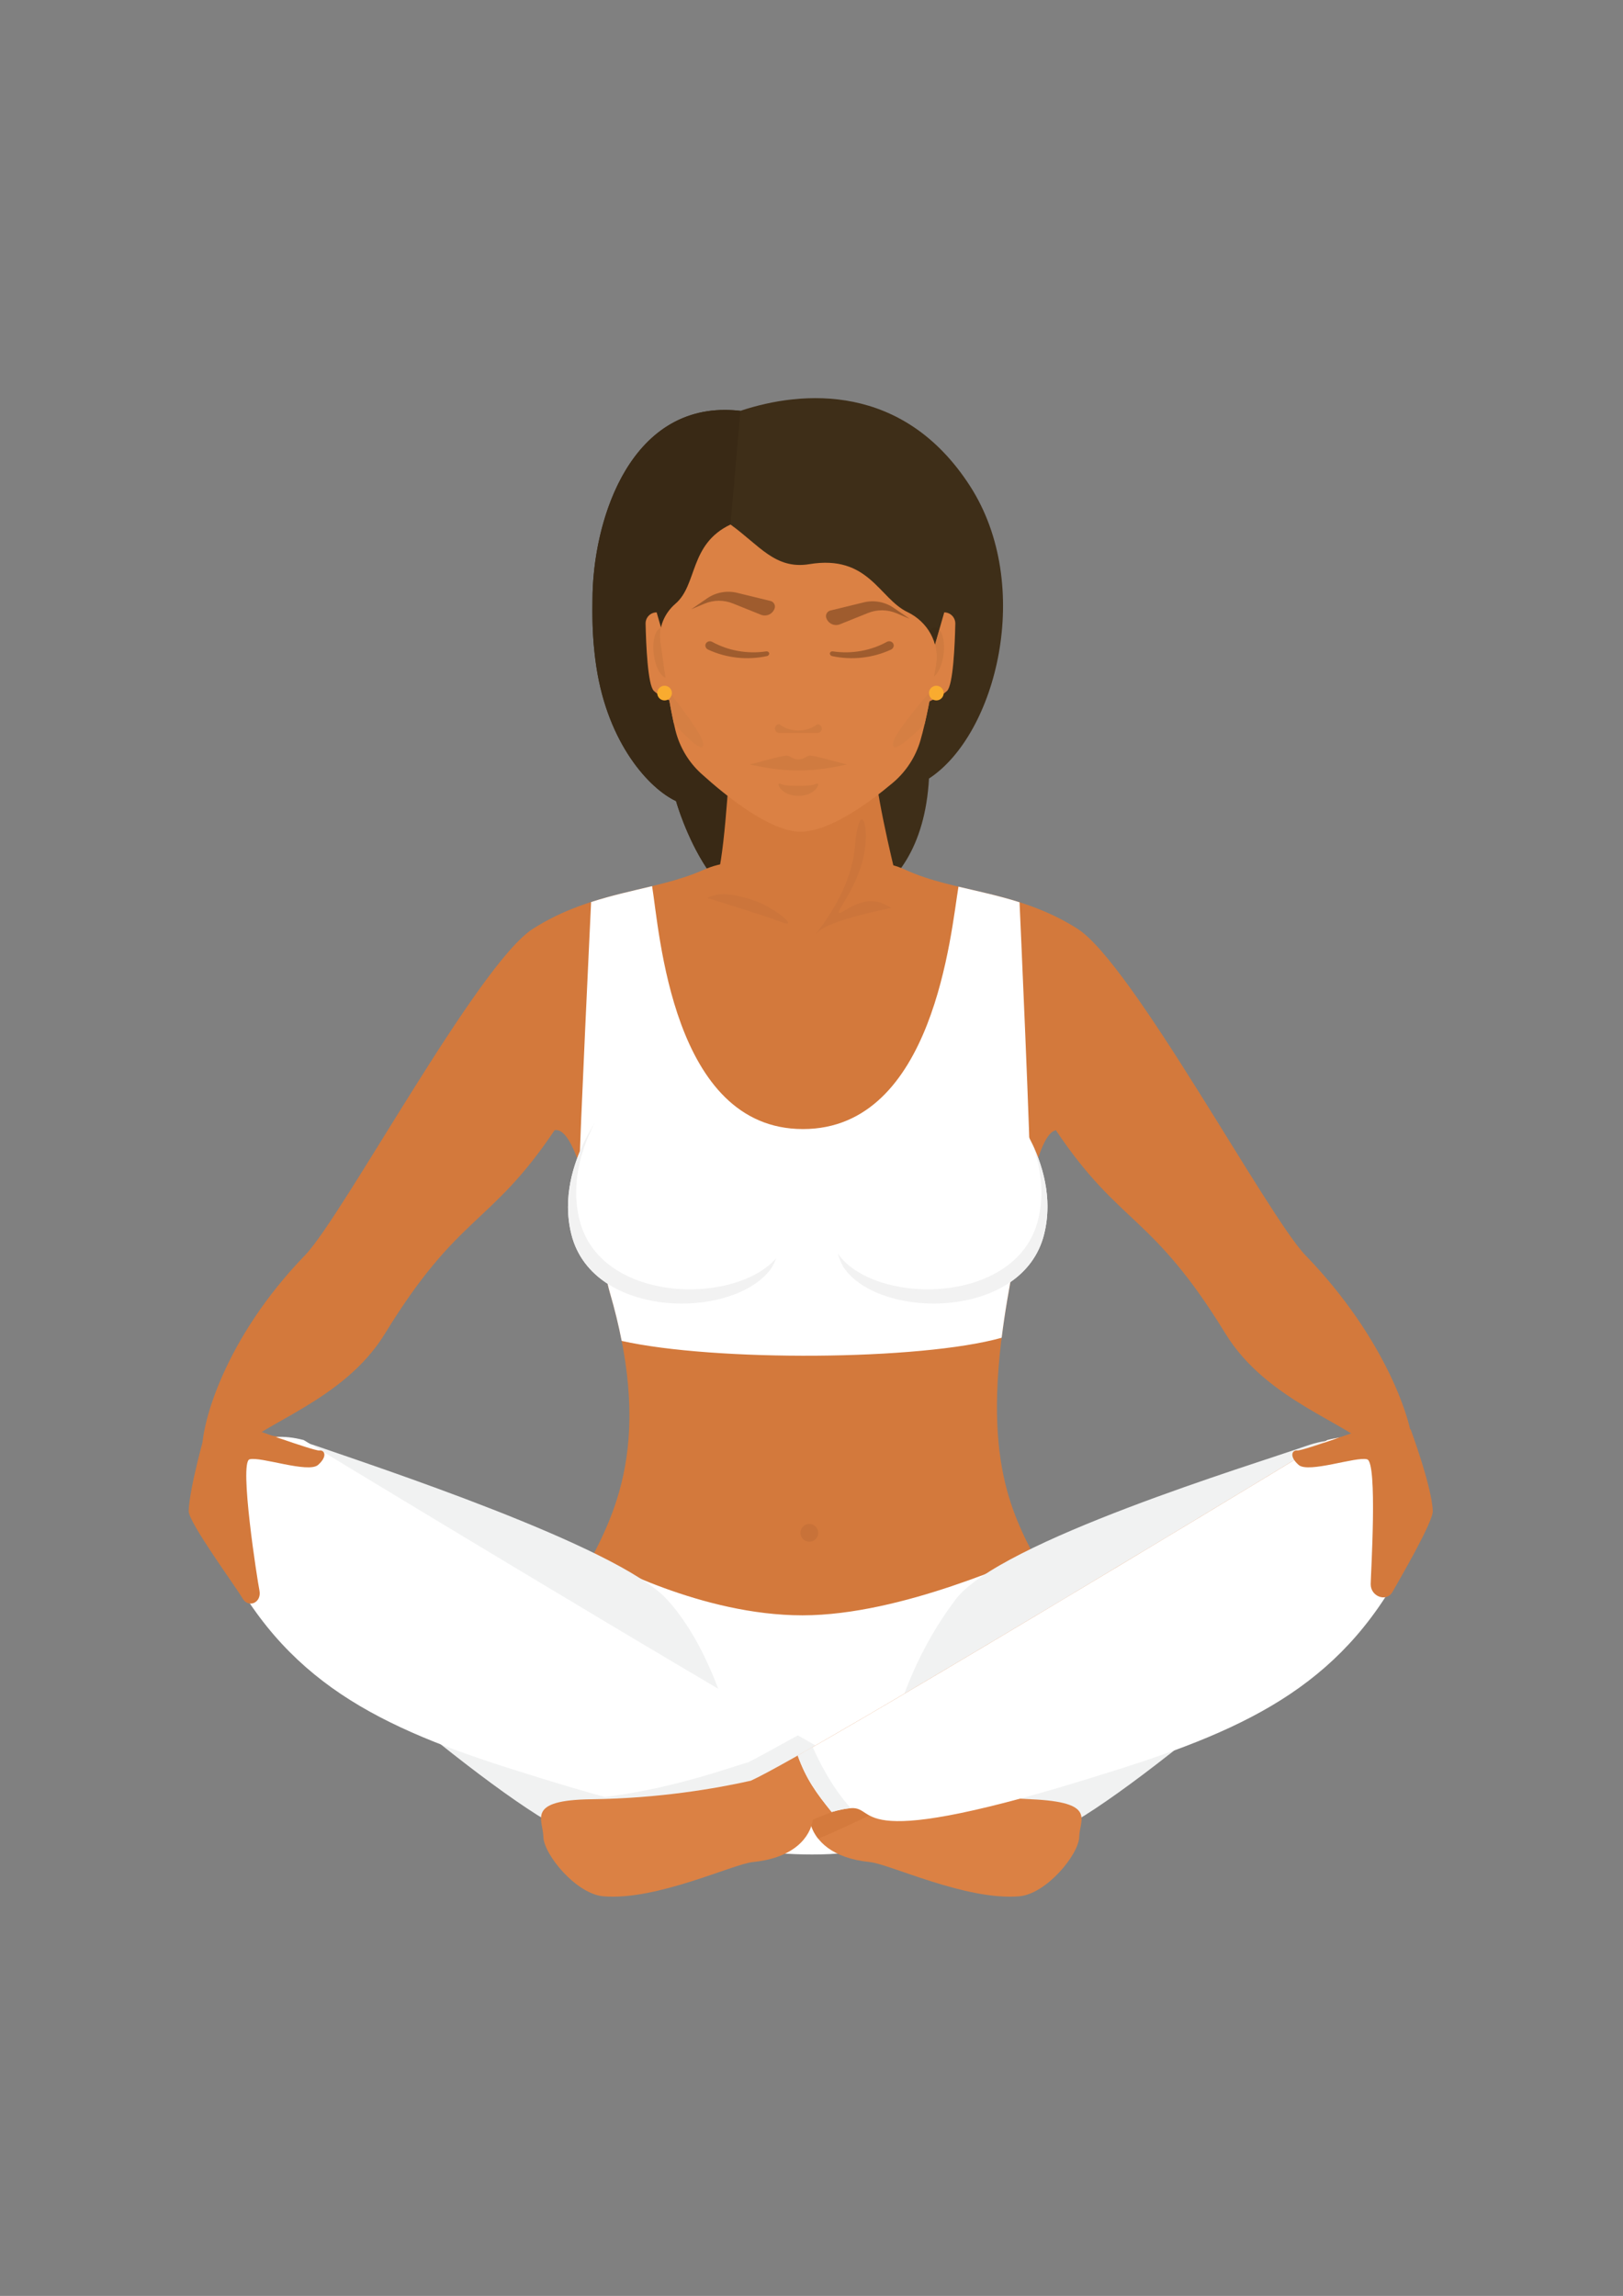<?xml version="1.0" encoding="UTF-8"?>
<svg xmlns="http://www.w3.org/2000/svg" xmlns:xlink="http://www.w3.org/1999/xlink" width="595.5pt" height="842.25pt" viewBox="0 0 595.5 842.25" version="1.2">
<rect x="0" y="0" width="595.5" height="842.25" fill="#808080" stroke="none"/>
<defs>
<clipPath id="clip1">
  <path d="M 217 146.062 L 369 146.062 L 369 337 L 217 337 Z M 217 146.062 "/>
</clipPath>
<clipPath id="clip2">
  <path d="M 74 526 L 397 526 L 397 695.785 L 74 695.785 Z M 74 526 "/>
</clipPath>
<clipPath id="clip3">
  <path d="M 198 526 L 521 526 L 521 695.785 L 198 695.785 Z M 198 526 "/>
</clipPath>
<clipPath id="clip4">
  <path d="M 474 522.473 L 525.719 522.473 L 525.719 586 L 474 586 Z M 474 522.473 "/>
</clipPath>
</defs>
<g id="surface1">
<g clip-path="url(#clip1)" clip-rule="nonzero">
<path style=" stroke:none;fill-rule:nonzero;fill:rgb(24.309%,18.039%,9.409%);fill-opacity:1;" d="M 271.668 150.715 C 231.645 146.07 217.387 190.406 217.387 220.238 C 217.387 223.672 217.031 232.938 218.816 244.668 C 223.086 272.816 238.211 289.309 248.051 293.879 C 248.051 293.879 257.344 327.406 277.32 334.375 C 297.316 341.344 338.043 336.109 340.859 285.605 C 365.543 269.5 379.469 214.879 355.922 178.309 C 331.445 140.34 294.359 143.137 271.668 150.715 "/>
</g>
<path style=" stroke:none;fill-rule:nonzero;fill:rgb(89.799%,89.799%,89.799%);fill-opacity:1;" d="M 248.051 293.879 C 238.211 289.309 223.086 272.812 218.816 244.664 C 217.543 236.281 217.359 229.156 217.359 224.52 C 217.359 229.156 217.543 236.281 218.816 244.664 C 223.086 272.812 238.211 289.309 248.051 293.879 "/>
<path style=" stroke:none;fill-rule:nonzero;fill:rgb(22.35%,16.08%,8.24%);fill-opacity:1;" d="M 259.355 318.594 C 251.727 307.086 248.07 293.965 248.051 293.879 C 238.211 289.309 223.086 272.812 218.816 244.664 C 217.543 236.281 217.359 229.156 217.359 224.52 C 217.359 222.672 217.387 221.215 217.387 220.238 C 217.387 191.863 230.277 150.379 265.965 150.379 C 267.805 150.379 269.711 150.488 271.668 150.715 L 268.031 192.426 C 252.848 199.613 255.961 214.5 247.859 221.449 C 245.164 223.781 243.254 226.852 242.527 230.215 L 240.93 224.648 C 238.656 224.648 236.828 226.516 236.879 228.793 C 237.035 236.242 237.645 251.312 239.918 253.469 C 241.242 254.727 243.477 255.945 245.57 256.922 C 246.285 260.922 247.02 264.621 247.809 267.836 C 249.328 274.004 252.637 279.594 257.359 283.859 C 260.055 286.301 263.344 289.148 266.93 291.941 C 266.281 300.613 265.355 310.641 264.234 317.098 C 262.609 317.457 260.98 317.945 259.355 318.594 "/>
<path style=" stroke:none;fill-rule:nonzero;fill:rgb(82.75%,47.449%,23.529%);fill-opacity:1;" d="M 395.336 340.711 C 373.188 326.602 350.516 327.512 332.148 319.055 C 318.57 312.801 304.488 318.52 295.445 319.586 C 286.277 318.5 272.004 312.906 258.094 319.121 C 240.043 327.195 217.449 326.758 195.555 340.711 C 175.359 353.562 125.77 446.176 111.906 460.496 C 82.332 491.047 73.875 522.508 74.195 532.102 C 74.672 546.285 82.082 537.863 87.082 532.102 C 95.734 522.125 126.09 513.965 141.227 489.262 C 168.348 445.02 179.832 449.836 203.488 414.609 C 213.426 412.684 220.559 463.23 223.711 473.996 C 240.895 532.68 223.402 559.168 213.102 579.059 C 209.672 585.691 206.059 596.199 202.715 603.254 C 200.707 607.488 189.281 640.457 208.059 660.941 C 220.492 674.492 245.551 679.094 297.438 678.746 C 344.324 678.414 369.656 680.25 383.09 668.695 C 406.953 648.09 392.449 607.543 389.895 597.09 C 388.602 591.875 385.469 582.453 381.898 575.59 C 371.91 556.262 359.422 536.254 369.551 476.988 C 378.996 421.824 383.809 415.59 387.41 414.609 C 411.062 449.836 422.539 445.02 449.656 489.262 C 464.805 513.965 495.156 522.125 503.816 532.102 C 508.82 537.863 517.969 546.285 518.441 532.102 C 518.773 522.508 508.559 491.047 478.992 460.496 C 465.121 446.176 415.523 353.562 395.336 340.711 "/>
<path style=" stroke:none;fill-rule:nonzero;fill:rgb(100%,100%,100%);fill-opacity:1;" d="M 351.672 325.27 C 348.906 341.797 342.695 414.191 294.605 414.191 C 246.531 414.191 241.953 341.254 239.262 325.078 C 232.074 326.812 224.543 328.438 216.887 330.906 C 216.887 330.906 212.5 422.418 212.672 427.426 C 217.844 442.676 221.637 466.922 223.711 473.996 C 225.566 480.332 227.004 486.285 228.102 491.906 C 262.207 499.523 337.621 499.137 367.52 490.75 C 368.062 486.41 368.727 481.84 369.551 476.988 C 372.91 457.348 375.691 443.934 378.035 434.727 C 378.367 425.676 374.082 330.996 374.082 330.996 C 366.418 328.543 358.879 326.984 351.672 325.27 "/>
<path style=" stroke:none;fill-rule:nonzero;fill:rgb(100%,100%,100%);fill-opacity:1;" d="M 379.766 570.48 C 375.008 571.406 331.43 592.574 294.41 592.574 C 257.41 592.574 221.633 573.035 217.387 570.898 C 216.887 570.656 208.191 585.938 208.191 585.938 C 207.984 586.324 208.031 586.777 208.305 587.113 L 278.719 679.129 C 278.719 679.129 300.781 682.16 318.027 678.535 L 388.215 588.109 C 388.461 587.793 388.496 587.391 388.355 587.043 C 388.355 587.043 384.332 577.344 379.766 570.48 "/>
<path style=" stroke:none;fill-rule:nonzero;fill:rgb(94.51%,94.899%,94.899%);fill-opacity:1;" d="M 479.254 530.441 C 460.098 537.18 366.715 565.418 350.602 586.777 C 324.605 621.305 323.398 658.176 318.027 678.535 C 332.652 684.855 373.68 678.535 388.441 671.41 C 417.957 657.16 507.02 580.16 515.922 561.289 C 519.684 553.285 510.238 519.516 479.254 530.441 "/>
<path style=" stroke:none;fill-rule:nonzero;fill:rgb(94.51%,94.899%,94.899%);fill-opacity:1;" d="M 116.098 530.441 C 85.117 519.516 75.672 553.285 79.445 561.289 C 88.336 580.16 177.402 657.16 206.918 671.41 C 221.672 678.535 262.695 684.855 277.32 678.535 C 274.82 659.75 267.383 611.5 244.746 586.777 C 226.684 567.047 135.27 537.18 116.098 530.441 "/>
<g clip-path="url(#clip2)" clip-rule="nonzero">
<path style=" stroke:none;fill-rule:nonzero;fill:rgb(85.88%,50.589%,26.669%);fill-opacity:1;" d="M 378.297 660.047 C 350.148 658.805 325.309 654.023 313.621 651.453 C 284.773 634.066 108.363 528.285 108.363 528.285 C 78.625 520.406 69.188 542.117 78.188 557.961 C 101.621 599.227 134.113 624.578 200.582 633.926 C 225.301 637.41 272.105 659.871 297.508 669.344 C 299.207 675.156 305.188 681.688 319.062 683.07 C 326.445 683.805 354.383 697.27 373.922 695.656 C 383.93 694.836 395.844 680.285 395.984 673.824 C 396.121 667.383 402.492 661.117 378.297 660.047 "/>
</g>
<path style=" stroke:none;fill-rule:nonzero;fill:rgb(83.139%,47.839%,23.92%);fill-opacity:1;" d="M 335.312 655.547 C 334.93 655.496 334.562 655.426 334.176 655.371 C 333.266 655.215 332.355 655.059 331.465 654.918 C 331.168 654.863 330.887 654.812 330.59 654.762 C 329.664 654.602 328.734 654.445 327.859 654.289 C 327.617 654.234 327.406 654.199 327.18 654.148 C 326.25 653.988 325.359 653.832 324.484 653.656 C 324.238 653.621 323.996 653.57 323.73 653.516 C 322.945 653.359 322.141 653.219 321.387 653.062 C 321.039 652.992 320.723 652.938 320.391 652.871 C 319.762 652.746 319.133 652.625 318.535 652.5 C 318.117 652.398 317.75 652.328 317.363 652.238 C 316.875 652.152 316.383 652.047 315.93 651.941 C 315.109 651.785 314.336 651.609 313.621 651.453 C 309.141 648.754 301.113 643.922 290.754 637.707 C 283.477 641.719 276.148 645.762 274.363 646.566 C 272.281 647.023 265.441 649.492 255.734 652.223 C 271.32 658.629 286.453 665.23 297.508 669.344 C 297.613 669.746 297.77 670.168 297.93 670.57 L 298.035 670.832 C 298.191 671.164 298.332 671.516 298.504 671.848 L 298.609 672.059 C 298.82 672.426 299.031 672.809 299.277 673.18 L 299.344 673.281 C 299.609 673.703 299.906 674.105 300.219 674.508 C 310.035 670.516 324.293 663.355 339.16 656.16 C 338.793 656.09 338.426 656.039 338.043 655.969 C 337.133 655.828 336.207 655.688 335.312 655.547 "/>
<path style=" stroke:none;fill-rule:nonzero;fill:rgb(100%,100%,100%);fill-opacity:1;" d="M 81.27 570.215 C 104.176 616.699 138.434 633.68 191.352 650.102 C 288.777 681.004 275.762 662.5 286.293 663.32 C 288.168 663.48 290.336 663.863 293.273 664.723 C 298.941 657.754 302.723 652.5 305.746 644.027 C 253.16 614.336 111.441 528.285 111.441 528.285 C 81.707 520.406 73.211 553.863 81.27 570.215 "/>
<path style=" stroke:none;fill-rule:nonzero;fill:rgb(94.51%,94.899%,94.899%);fill-opacity:1;" d="M 286.293 663.32 C 288.168 663.48 290.336 663.863 293.273 664.723 C 298.941 657.754 302.723 652.5 305.75 644.027 C 304 643.047 302.18 641.996 300.238 640.895 C 298.121 645.742 293.328 655.531 286.293 663.32 "/>
<path style=" stroke:none;fill-rule:nonzero;fill:rgb(94.51%,94.899%,94.899%);fill-opacity:1;" d="M 274.363 646.566 C 270.305 647.477 248.227 655.969 221.945 659.223 C 232.75 662.184 241.484 664.25 248.578 665.633 C 258.637 666.105 268.715 666.473 277.199 666.965 C 281.695 665.457 282.305 663.008 286.293 663.32 C 288.168 663.48 290.336 663.863 293.273 664.723 C 298.941 657.754 302.723 652.5 305.75 644.027 C 301.863 641.84 297.508 639.336 292.75 636.605 C 284.879 640.945 276.305 645.691 274.363 646.566 "/>
<g clip-path="url(#clip3)" clip-rule="nonzero">
<path style=" stroke:none;fill-rule:nonzero;fill:rgb(85.88%,50.589%,26.669%);fill-opacity:1;" d="M 486.988 528.285 C 486.988 528.285 297.859 643.137 275.5 653.238 C 262.801 656.09 241.914 659.73 217.059 660.047 C 192.84 660.344 199.23 667.383 199.367 673.824 C 199.512 680.285 211.422 694.836 221.434 695.656 C 240.965 697.27 268.922 683.805 276.289 683.07 C 291.648 681.547 297.332 673.703 298.262 667.523 C 321.895 657.895 373.344 636.957 394.777 633.926 C 461.234 624.578 493.742 599.227 517.164 557.961 C 526.176 542.117 516.727 520.406 486.988 528.285 "/>
</g>
<path style=" stroke:none;fill-rule:nonzero;fill:rgb(100%,100%,100%);fill-opacity:1;" d="M 486.988 528.285 C 486.988 528.285 345.285 614.336 292.699 644.027 C 295.723 652.5 299.484 657.754 305.152 664.723 C 308.109 663.863 310.277 663.48 312.152 663.32 C 322.684 662.5 309.648 681.004 407.074 650.102 C 460.012 633.68 494.266 616.699 517.164 570.215 C 525.23 553.863 516.727 520.406 486.988 528.285 "/>
<g clip-path="url(#clip4)" clip-rule="nonzero">
<path style=" stroke:none;fill-rule:nonzero;fill:rgb(82.75%,47.449%,23.529%);fill-opacity:1;" d="M 503.973 522.91 C 503.973 522.91 477.926 532.348 476.02 532.102 C 474.094 531.875 472.887 534.238 476.492 537.406 C 480.094 540.559 497.801 534.168 501.648 535.359 C 505.496 536.566 502.961 577.535 502.926 581.125 C 502.871 585.676 508.734 587.863 510.902 584.012 C 513.07 580.16 525.844 558.398 525.703 554.301 C 525.422 545.531 517.586 524.348 517.586 524.348 L 503.973 522.91 "/>
</g>
<path style=" stroke:none;fill-rule:nonzero;fill:rgb(82.75%,47.449%,23.529%);fill-opacity:1;" d="M 117.172 532.102 C 115.254 532.348 89.215 522.91 89.215 522.91 L 75.609 524.348 C 75.609 524.348 69.516 545.531 69.227 554.301 C 69.09 558.398 86.777 582.438 88.941 586.289 C 91.109 590.141 96.125 587.953 95.184 583.398 C 94.445 579.879 87.691 536.566 91.539 535.359 C 95.387 534.168 113.094 540.559 116.695 537.406 C 120.301 534.238 119.102 531.875 117.172 532.102 "/>
<path style=" stroke:none;fill-rule:nonzero;fill:rgb(100%,100%,100%);fill-opacity:1;" d="M 355.695 400.551 C 347.855 421.457 306.957 448.016 306.957 448.016 C 306.957 448.016 304.875 457.117 309.578 464.996 C 322.629 484.148 375.199 484.395 383.09 452.812 C 389.738 426.254 367.434 402.305 367.434 402.305 C 367.434 402.305 361.766 391.711 355.695 400.551 "/>
<path style=" stroke:none;fill-rule:nonzero;fill:rgb(100%,100%,100%);fill-opacity:1;" d="M 237.055 400.551 C 230.98 391.711 225.309 402.305 225.309 402.305 C 225.309 402.305 203.004 426.254 209.645 452.812 C 217.551 484.395 270.129 484.148 283.18 464.996 C 287.887 457.117 285.789 448.016 285.789 448.016 C 285.789 448.016 244.887 421.457 237.055 400.551 "/>
<path style=" stroke:none;fill-rule:nonzero;fill:rgb(94.899%,94.899%,94.899%);fill-opacity:1;" d="M 370.723 470.32 C 376.652 466.238 381.184 460.445 383.09 452.812 C 384.543 447.051 384.629 441.414 383.859 436.129 C 384.629 441.414 384.543 447.051 383.09 452.812 C 381.184 460.445 376.652 466.238 370.723 470.32 M 383.859 436.109 L 383.859 436.094 L 383.859 436.109 "/>
<path style=" stroke:none;fill-rule:nonzero;fill:rgb(94.899%,94.899%,94.899%);fill-opacity:1;" d="M 342.609 478.199 C 328.734 478.199 315.316 473.438 309.578 464.996 C 308.566 463.297 307.863 461.566 307.41 459.852 C 313.184 468.234 326.547 472.98 340.387 472.98 C 358.039 472.98 376.441 465.258 380.867 447.578 C 383.441 437.316 381.672 427.461 378.559 419.215 C 380.922 424.133 382.969 429.879 383.859 436.074 L 383.859 436.129 C 384.629 441.414 384.543 447.051 383.09 452.812 C 381.184 460.445 376.652 466.238 370.723 470.32 C 362.902 475.711 352.633 478.199 342.609 478.199 "/>
<path style=" stroke:none;fill-rule:nonzero;fill:rgb(94.899%,94.899%,94.899%);fill-opacity:1;" d="M 209.641 452.758 C 209.633 452.758 209.633 452.758 209.633 452.742 C 209.633 452.758 209.633 452.758 209.641 452.758 M 209.625 452.723 C 209.625 452.707 209.617 452.707 209.617 452.688 C 209.617 452.707 209.625 452.707 209.625 452.723 M 209.609 452.688 C 209.609 452.672 209.609 452.652 209.605 452.652 C 209.609 452.652 209.609 452.672 209.609 452.688 M 209.605 452.637 C 207.965 445.984 208.148 439.488 209.332 433.5 C 208.148 439.488 207.965 445.984 209.605 452.637 "/>
<path style=" stroke:none;fill-rule:nonzero;fill:rgb(94.899%,94.899%,94.899%);fill-opacity:1;" d="M 250.133 478.199 C 232.488 478.199 214.066 470.496 209.645 452.812 C 209.645 452.793 209.641 452.777 209.641 452.758 C 209.633 452.758 209.633 452.758 209.633 452.742 L 209.625 452.723 C 209.625 452.707 209.617 452.707 209.617 452.688 L 209.609 452.688 C 209.609 452.672 209.609 452.652 209.605 452.652 L 209.605 452.637 C 207.965 445.984 208.148 439.488 209.332 433.5 C 211.031 424.906 214.812 417.34 218.27 411.809 C 213.398 421.16 209.25 434.027 212.641 447.578 C 217.059 465.258 235.477 472.98 253.125 472.98 C 266 472.98 278.477 468.867 284.809 461.547 C 284.371 462.703 283.844 463.859 283.18 464.996 C 277.426 473.438 264.023 478.199 250.133 478.199 "/>
<path style=" stroke:none;fill-rule:nonzero;fill:rgb(78.429%,44.71%,22.35%);fill-opacity:1;" d="M 296.965 565.578 C 295.148 565.578 293.695 564.125 293.695 562.305 C 293.695 560.52 295.148 559.047 296.965 559.047 C 298.75 559.047 300.219 560.52 300.219 562.305 C 300.219 564.125 298.75 565.578 296.965 565.578 "/>
<path style=" stroke:none;fill-rule:nonzero;fill:rgb(82.75%,47.449%,23.529%);fill-opacity:1;" d="M 268.031 274.723 C 268.031 274.723 266.301 309.328 263.551 320.441 C 260.805 331.555 329.242 323.484 329.242 323.484 C 329.242 323.484 322.281 296.055 320.984 281.684 C 319.672 267.316 268.031 274.723 268.031 274.723 "/>
<path style=" stroke:none;fill-rule:nonzero;fill:rgb(85.88%,50.589%,26.669%);fill-opacity:1;" d="M 346.457 224.648 L 336.59 259.047 C 336.59 259.047 344.43 256.355 347.473 253.469 C 349.746 251.312 350.359 236.242 350.516 228.793 C 350.551 226.516 348.73 224.648 346.457 224.648 "/>
<path style=" stroke:none;fill-rule:nonzero;fill:rgb(23.529%,17.249%,8.629%);fill-opacity:1;" d="M 343.062 236.484 C 342.59 234.75 341.855 233.094 340.91 231.57 C 341.609 230.734 342.363 230.258 343.117 230.258 C 343.203 230.258 343.273 230.266 343.344 230.27 C 343.816 230.332 344.254 230.578 344.637 230.988 L 343.062 236.484 "/>
<path style=" stroke:none;fill-rule:nonzero;fill:rgb(81.569%,48.239%,25.099%);fill-opacity:1;" d="M 342.695 248.168 C 342.941 246.766 343.188 245.355 343.414 243.949 C 343.852 241.391 343.691 238.859 343.062 236.484 L 344.637 230.988 C 346.02 232.461 346.703 235.988 346.211 239.977 C 345.738 243.805 344.324 246.957 342.695 248.168 "/>
<path style=" stroke:none;fill-rule:nonzero;fill:rgb(85.88%,50.589%,26.669%);fill-opacity:1;" d="M 236.879 228.793 C 237.035 236.242 237.645 251.312 239.918 253.469 C 242.965 256.355 250.801 259.047 250.801 259.047 L 240.93 224.648 C 238.656 224.648 236.828 226.516 236.879 228.793 "/>
<path style=" stroke:none;fill-rule:nonzero;fill:rgb(81.569%,48.239%,25.099%);fill-opacity:1;" d="M 244.223 248.613 C 242.281 248.016 240.422 244.453 239.871 239.977 C 239.262 235.07 240.438 230.859 242.5 230.312 C 242.172 231.891 242.105 233.539 242.324 235.203 C 242.934 239.699 243.559 244.242 244.223 248.613 "/>
<path style=" stroke:none;fill-rule:nonzero;fill:rgb(85.88%,50.589%,26.669%);fill-opacity:1;" d="M 332.934 224.52 C 322.523 219.52 318.73 203.367 296.965 206.957 C 284.406 209.031 278.527 199.922 268.031 192.422 C 252.848 199.613 255.961 214.5 247.859 221.449 C 243.859 224.895 241.621 229.965 242.324 235.203 C 243.922 247.086 245.707 259.227 247.809 267.836 C 249.328 274.004 252.637 279.594 257.359 283.859 C 266.543 292.168 282.586 305.094 293.695 305.094 C 304.453 305.094 318.922 294.461 327.582 287.172 C 332.445 283.074 335.977 277.645 337.746 271.527 C 339.758 264.547 341.715 254.133 343.414 243.949 C 344.777 235.836 340.352 228.074 332.934 224.52 "/>
<path style=" stroke:none;fill-rule:nonzero;fill:rgb(83.53%,49.799%,26.27%);fill-opacity:1;" d="M 328.422 274.121 C 327.789 274.121 327.512 273.602 327.723 272.375 C 328.227 269.383 335.734 260.156 341.82 253.059 C 341.016 257.488 340.16 261.75 339.285 265.523 C 334.91 269.914 330.238 274.121 328.422 274.121 "/>
<path style=" stroke:none;fill-rule:nonzero;fill:rgb(83.53%,49.799%,26.27%);fill-opacity:1;" d="M 257.309 274.121 C 255.664 274.121 251.305 269.824 247.246 265.395 C 246.426 261.711 245.656 257.539 244.922 253.07 C 250.52 260.172 257.41 269.383 257.918 272.375 C 258.129 273.602 257.883 274.121 257.309 274.121 "/>
<path style=" stroke:none;fill-rule:nonzero;fill:rgb(62.349%,36.079%,18.039%);fill-opacity:1;" d="M 303.176 226.719 C 303.895 228.781 306.188 229.828 308.199 229.012 L 318.465 224.883 C 321.824 223.527 325.57 223.562 328.895 224.957 L 333.758 227 L 327.93 223 C 324.711 220.793 320.707 220.055 316.926 220.977 L 304.664 223.973 C 303.457 224.273 302.773 225.543 303.176 226.719 "/>
<path style=" stroke:none;fill-rule:nonzero;fill:rgb(62.349%,36.079%,18.039%);fill-opacity:1;" d="M 284.215 223.219 C 283.496 225.277 281.203 226.324 279.191 225.512 L 268.922 221.383 C 265.562 220.027 261.82 220.062 258.496 221.453 L 253.633 223.5 L 259.457 219.5 C 262.676 217.293 266.684 216.551 270.48 217.477 L 282.727 220.469 C 283.934 220.773 284.617 222.043 284.215 223.219 "/>
<path style=" stroke:none;fill-rule:nonzero;fill:rgb(81.569%,48.239%,25.099%);fill-opacity:1;" d="M 292.926 291.938 L 292.664 291.93 L 292.191 291.93 C 286.836 291.656 284.809 287.449 285.98 287.449 C 286.086 287.449 286.207 287.477 286.363 287.551 C 287.781 288.207 290.773 288.289 292.172 288.289 C 292.645 288.289 292.926 288.277 292.926 288.277 C 292.926 288.277 293.223 288.289 293.676 288.289 C 295.094 288.289 298.066 288.207 299.484 287.551 C 299.645 287.477 299.781 287.449 299.887 287.449 C 301.059 287.449 299.031 291.656 293.66 291.93 L 293.203 291.93 L 292.926 291.938 "/>
<path style=" stroke:none;fill-rule:nonzero;fill:rgb(97.649%,67.059%,18.43%);fill-opacity:1;" d="M 343.555 251.559 C 342.066 251.559 340.859 252.77 340.859 254.254 C 340.859 255.746 342.066 256.949 343.555 256.949 C 345.039 256.949 346.246 255.746 346.246 254.254 C 346.246 252.77 345.039 251.559 343.555 251.559 "/>
<path style=" stroke:none;fill-rule:nonzero;fill:rgb(97.649%,67.059%,18.43%);fill-opacity:1;" d="M 243.836 251.559 C 242.352 251.559 241.148 252.77 241.148 254.254 C 241.148 255.746 242.352 256.949 243.836 256.949 C 245.324 256.949 246.531 255.746 246.531 254.254 C 246.531 252.77 245.324 251.559 243.836 251.559 "/>
<path style=" stroke:none;fill-rule:nonzero;fill:rgb(79.999%,45.879%,23.14%);fill-opacity:1;" d="M 310.105 333.902 C 303.281 338.066 312.922 329.141 316.418 316.082 C 319.902 303.023 315.336 291.703 313.637 310.859 C 311.957 330.016 295.742 346.121 300.219 341.781 C 304.699 337.422 327.074 333.062 327.074 333.062 C 323.156 330.891 319.133 328.387 310.105 333.902 "/>
<path style=" stroke:none;fill-rule:nonzero;fill:rgb(79.999%,45.879%,23.14%);fill-opacity:1;" d="M 276.48 330.258 C 268.555 327.688 263.43 327.25 259.512 329.418 C 259.512 329.418 280.539 335.879 286.363 338.137 C 294.219 341.184 284.074 332.746 276.48 330.258 "/>
<path style=" stroke:none;fill-rule:nonzero;fill:rgb(94.51%,94.899%,94.899%);fill-opacity:1;" d="M 292.699 644.027 C 295.723 652.5 299.484 657.754 305.152 664.723 C 308.109 663.863 310.277 663.48 312.152 663.32 C 305.117 655.531 300.309 645.742 298.191 640.895 C 296.266 641.996 294.43 643.047 292.699 644.027 "/>
<path style=" stroke:none;fill-rule:nonzero;fill:rgb(62.349%,36.079%,18.039%);fill-opacity:1;" d="M 305.59 238.957 C 312.676 239.996 319.605 238.641 325.395 235.469 C 326.18 235.035 327.195 235.25 327.688 235.996 C 328.176 236.734 327.895 237.766 327.004 238.258 L 326.883 238.32 C 320.25 241.371 312.695 242.266 305.312 240.688 C 304.77 240.57 304.402 240.07 304.508 239.598 C 304.609 239.156 305.082 238.883 305.59 238.957 "/>
<path style=" stroke:none;fill-rule:nonzero;fill:rgb(62.349%,36.079%,18.039%);fill-opacity:1;" d="M 281.133 238.957 C 274.031 239.996 267.105 238.641 261.312 235.469 C 260.527 235.035 259.527 235.25 259.039 235.996 C 258.551 236.734 258.828 237.766 259.723 238.258 L 259.844 238.32 C 266.457 241.371 274.016 242.266 281.395 240.688 C 281.957 240.57 282.324 240.07 282.219 239.598 C 282.098 239.156 281.625 238.883 281.133 238.957 "/>
<path style=" stroke:none;fill-rule:nonzero;fill:rgb(81.569%,48.239%,25.099%);fill-opacity:1;" d="M 299.941 268.875 L 285.926 268.875 C 285.035 268.875 284.316 268.156 284.316 267.27 C 284.316 266.387 285.035 265.668 285.926 265.668 C 287.992 267.219 290.457 268 292.926 268 C 295.391 268 297.859 267.219 299.941 265.668 C 300.816 265.668 301.531 266.387 301.531 267.27 C 301.531 268.156 300.816 268.875 299.941 268.875 "/>
<path style=" stroke:none;fill-rule:nonzero;fill:rgb(81.569%,48.239%,25.099%);fill-opacity:1;" d="M 292.926 282.629 C 288.375 282.629 283.844 282.184 279.367 281.301 C 276.812 280.805 274.957 280.426 275.133 280.426 C 275.66 280.426 286.664 277.188 288.621 277.188 C 288.656 277.188 288.707 277.191 288.742 277.191 C 289.25 277.254 289.883 277.547 290.512 277.914 C 291.246 278.367 292.086 278.586 292.926 278.586 C 293.766 278.586 294.605 278.367 295.355 277.914 C 295.969 277.547 296.598 277.254 297.105 277.191 C 297.16 277.191 297.195 277.188 297.246 277.188 C 299.207 277.188 310.191 280.426 310.715 280.426 C 310.891 280.426 309.055 280.805 306.484 281.301 C 302.023 282.184 297.473 282.629 292.926 282.629 "/>
</g>
</svg>
